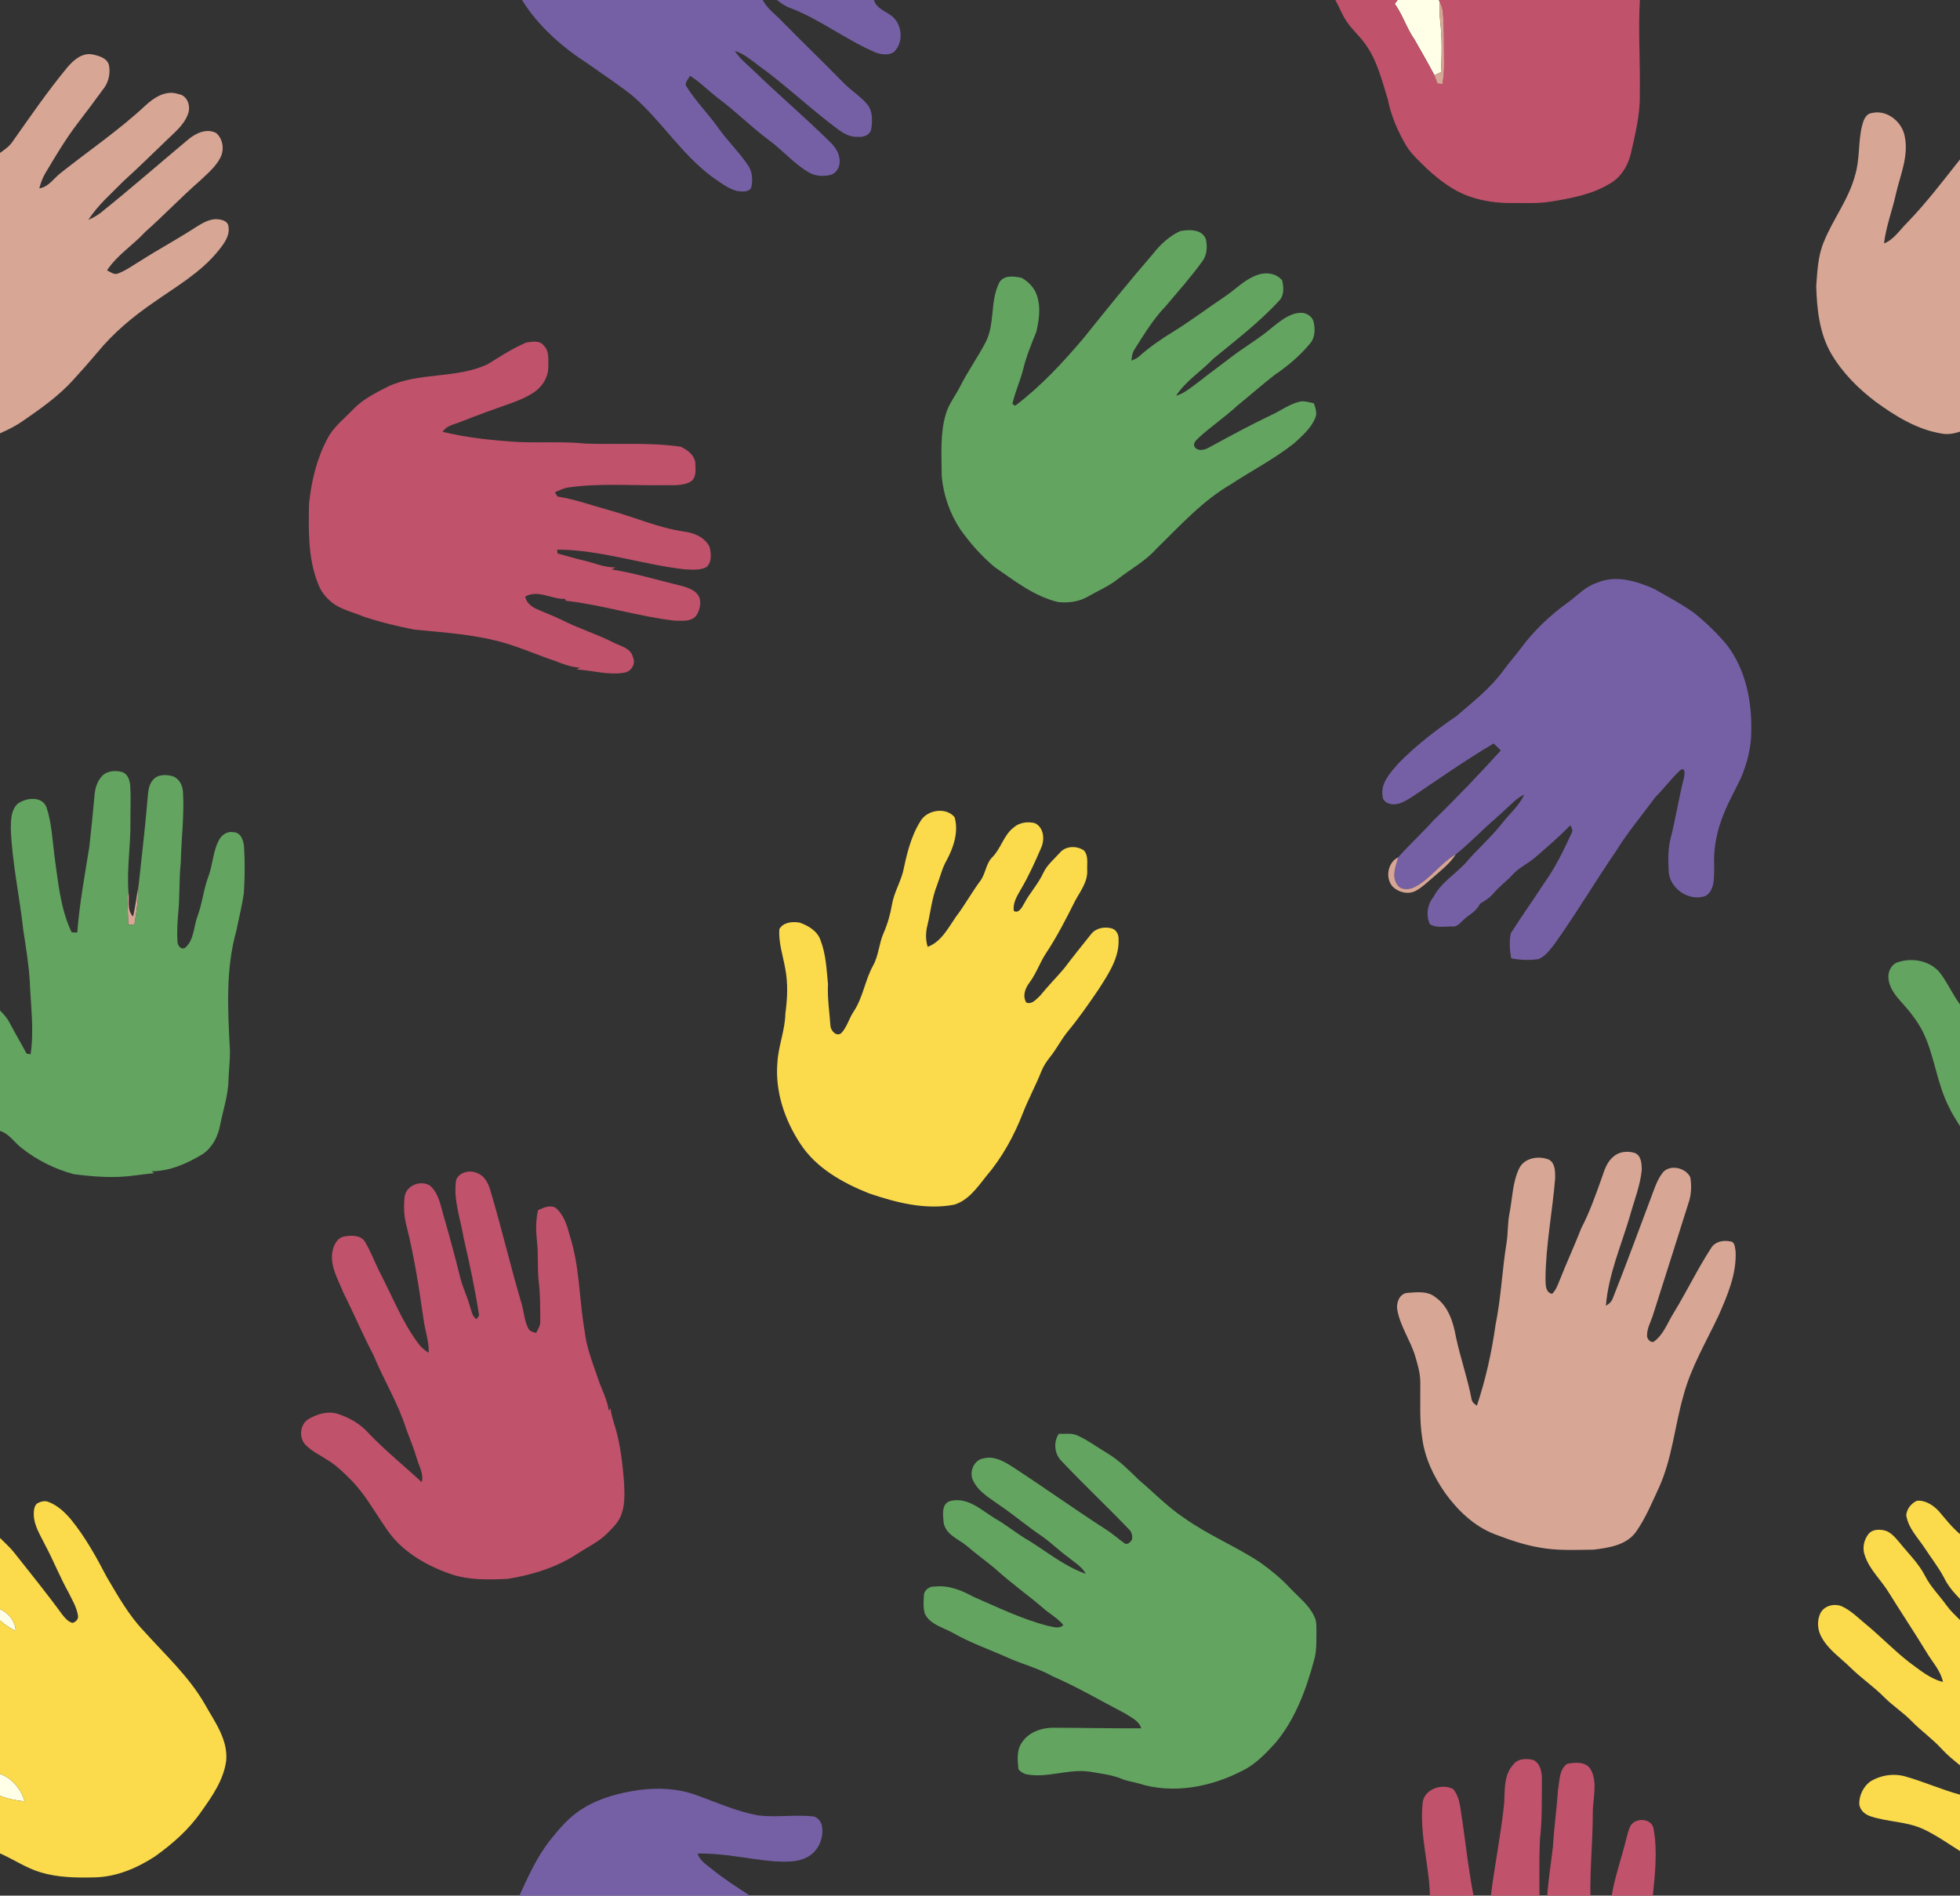 <?xml version="1.0" encoding="UTF-8" ?>
<!DOCTYPE svg PUBLIC "-//W3C//DTD SVG 1.1//EN" "http://www.w3.org/Graphics/SVG/1.1/DTD/svg11.dtd">
<svg width="1000pt" height="967pt" viewBox="0 0 1000 967" version="1.1" xmlns="http://www.w3.org/2000/svg">
<rect x="0" y="0" width="1000" height="967" fill="#333333" stroke="none"/>
<g id="#ffffe7ff">
<path fill="#ffffe7" opacity="1.00" d=" M 713.07 0.00 L 734.09 0.00 L 734.44 0.73 C 734.46 3.99 734.42 7.26 734.77 10.51 C 735.80 19.24 735.61 28.07 735.20 36.83 C 734.07 37.35 732.94 37.85 731.81 38.34 C 728.60 32.23 725.15 26.25 721.73 20.26 C 717.70 14.51 715.71 7.65 711.61 1.95 C 711.98 1.46 712.71 0.49 713.07 0.00 Z" />
<path fill="#ffffe7" opacity="1.00" d=" M 0.00 820.87 C 4.48 822.90 7.84 826.96 8.01 832.03 C 5.15 830.53 2.41 828.80 0.00 826.65 L 0.00 820.87 Z" />
<path fill="#ffffe7" opacity="1.00" d=" M 0.00 904.89 C 6.17 907.14 10.79 912.69 12.56 918.93 C 8.28 918.50 4.01 917.66 0.00 916.07 L 0.00 904.89 Z" />
</g>
<g id="#7560a5ff">
<path fill="#7560a5" opacity="1.00" d=" M 266.34 0.00 L 389.09 0.00 C 391.47 4.42 395.65 7.38 399.06 10.94 C 409.46 21.56 420.20 31.83 430.58 42.46 C 434.25 46.14 438.72 48.94 442.16 52.86 C 445.31 56.33 445.17 61.43 444.52 65.77 C 444.00 68.76 440.75 70.07 438.01 69.81 C 433.94 70.15 430.31 68.07 427.19 65.71 C 413.29 55.37 400.77 43.29 386.69 33.18 C 383.01 30.40 379.39 27.35 374.91 25.95 C 377.22 29.61 380.55 32.40 383.71 35.29 C 396.74 47.95 410.60 59.72 423.54 72.47 C 426.17 74.99 428.32 78.30 428.39 82.05 C 428.60 85.18 426.70 88.49 423.55 89.27 C 419.79 90.16 415.62 89.83 412.30 87.73 C 404.90 83.32 399.29 76.61 392.38 71.56 C 383.25 64.78 375.23 56.65 366.10 49.87 C 361.32 46.23 357.17 41.78 352.00 38.65 C 351.25 40.48 348.73 42.50 350.44 44.45 C 355.18 51.90 361.47 58.19 366.56 65.38 C 371.22 71.95 377.10 77.56 381.59 84.26 C 383.97 87.61 384.15 92.01 383.23 95.89 C 381.66 98.25 378.40 97.71 375.99 97.42 C 371.12 96.10 367.11 92.82 363.03 90.00 C 347.43 78.33 337.15 61.22 322.43 48.61 C 315.29 42.98 307.66 38.00 300.26 32.73 C 287.00 24.15 274.71 13.54 266.34 0.00 Z" />
<path fill="#7560a5" opacity="1.00" d=" M 396.35 0.00 L 445.91 0.00 C 447.21 4.85 452.78 5.82 455.97 9.04 C 460.54 13.67 460.87 22.32 455.82 26.72 C 453.21 28.29 449.80 27.81 447.03 26.90 C 431.41 20.33 417.95 9.42 401.98 3.62 C 399.91 2.73 398.18 1.27 396.35 0.00 Z" />
<path fill="#7560a5" opacity="1.00" d=" M 814.70 297.34 C 824.19 293.12 834.87 296.39 843.86 300.38 C 850.78 304.32 857.87 308.06 864.37 312.71 C 870.60 317.73 876.41 323.33 881.47 329.53 C 890.67 341.94 893.87 357.79 893.50 372.99 C 893.54 381.10 891.44 389.09 888.37 396.55 C 885.42 402.86 881.89 408.90 879.37 415.41 C 875.92 423.82 874.11 432.91 874.59 442.00 C 874.37 447.09 875.21 453.99 870.16 457.06 C 861.58 460.12 851.56 453.10 851.34 444.03 C 851.11 438.71 850.95 433.27 852.27 428.06 C 854.90 417.79 856.48 407.28 859.11 397.01 C 859.46 395.37 860.17 390.90 857.23 392.93 C 852.68 397.15 849.01 402.22 844.60 406.59 C 837.80 415.82 830.37 424.62 824.34 434.42 C 813.58 450.08 803.94 466.49 792.85 481.93 C 790.60 484.69 788.41 487.88 784.98 489.25 C 780.35 489.96 775.59 489.76 771.01 488.87 C 770.26 484.66 769.95 480.27 770.83 476.06 C 776.27 467.49 782.18 459.25 787.70 450.71 C 793.46 442.76 797.73 433.89 801.83 425.00 C 802.77 423.66 801.76 422.25 801.25 420.98 C 795.38 426.89 789.10 432.36 782.78 437.78 C 779.30 440.69 775.04 442.60 771.94 445.97 C 768.78 449.46 764.91 452.21 761.88 455.82 C 760.04 458.07 757.50 459.54 755.06 461.04 C 753.39 464.95 749.32 466.64 746.45 469.47 C 744.88 470.86 743.46 472.90 741.08 472.62 C 737.29 472.50 732.91 473.57 729.55 471.47 C 727.35 466.88 728.27 461.39 731.41 457.48 C 735.13 450.40 742.09 446.20 747.46 440.57 C 753.56 433.30 760.85 427.12 766.69 419.62 C 770.37 414.87 775.23 410.90 777.67 405.29 C 775.23 406.50 773.07 408.18 771.13 410.08 C 765.36 415.65 759.14 420.73 753.41 426.35 C 749.89 429.53 746.54 432.91 742.77 435.80 C 734.85 440.35 729.75 448.51 721.55 452.63 C 718.76 453.97 714.46 454.15 712.75 451.08 C 709.89 446.89 712.22 441.71 713.35 437.34 C 719.15 430.84 725.61 424.93 731.43 418.42 C 743.28 406.97 754.64 395.02 765.72 382.82 C 764.52 381.61 763.30 380.42 762.08 379.26 C 748.01 387.55 734.64 396.96 721.09 406.07 C 718.01 408.00 714.78 410.29 711.00 410.31 C 708.58 410.33 705.53 409.03 705.42 406.27 C 704.21 399.51 709.40 394.14 713.44 389.44 C 722.43 380.30 732.64 372.42 743.21 365.19 C 751.59 357.97 760.44 351.05 767.03 342.05 C 769.67 338.36 772.70 334.98 775.44 331.37 C 782.29 322.00 790.78 313.87 800.23 307.15 C 804.91 303.69 808.98 299.13 814.70 297.34 Z" />
<path fill="#7560a5" opacity="1.00" d=" M 297.41 922.54 C 306.07 917.09 316.17 914.61 326.19 913.10 C 335.66 911.89 345.47 912.30 354.54 915.49 C 365.29 919.27 375.76 924.15 387.07 926.11 C 396.26 927.20 405.55 925.62 414.75 926.58 C 417.04 926.85 418.67 928.92 419.25 931.03 C 420.71 937.41 417.46 944.66 411.53 947.55 C 406.44 950.14 400.53 949.74 395.00 949.52 C 381.96 948.40 369.04 945.26 355.91 945.54 C 357.07 949.26 360.54 951.28 363.38 953.62 C 369.41 958.58 376.06 962.69 382.55 967.00 L 265.01 967.00 C 269.42 957.39 273.77 947.62 280.29 939.20 C 285.26 932.97 290.48 926.68 297.41 922.54 Z" />
</g>
<g id="#c0526bff">
<path fill="#c0526b" opacity="1.00" d=" M 681.27 0.00 L 713.07 0.00 C 712.71 0.49 711.98 1.46 711.61 1.95 C 715.71 7.65 717.70 14.51 721.73 20.26 C 725.15 26.25 728.60 32.23 731.81 38.34 C 732.37 39.76 732.92 41.19 733.44 42.63 C 734.07 42.67 735.33 42.77 735.96 42.81 C 736.53 39.24 736.82 35.63 736.76 32.01 C 736.64 23.66 736.82 15.30 736.23 6.97 C 736.12 4.77 735.44 2.67 734.44 0.73 L 734.09 0.00 L 836.67 0.00 C 835.75 15.99 836.94 32.00 836.62 48.00 C 836.88 58.24 834.34 68.24 832.12 78.16 C 830.62 84.56 826.88 90.76 820.95 93.91 C 812.05 99.22 801.70 101.13 791.62 102.78 C 784.81 103.92 777.88 103.54 771.01 103.57 C 763.83 103.62 756.60 102.62 749.81 100.25 C 741.48 97.39 734.37 91.93 727.98 86.02 C 724.32 82.38 720.35 78.92 717.58 74.51 C 713.20 67.10 709.71 59.12 708.05 50.64 C 705.09 41.19 702.76 31.24 696.96 23.03 C 693.90 18.46 689.52 14.95 686.62 10.27 C 684.50 7.02 683.21 3.34 681.27 0.00 Z" />
<path fill="#c0526b" opacity="1.00" d=" M 268.45 174.75 C 271.46 174.24 275.49 173.53 277.56 176.41 C 280.33 179.22 279.69 183.47 279.74 187.05 C 279.83 192.13 276.96 196.92 272.88 199.80 C 269.02 202.51 264.61 204.33 260.18 205.90 C 251.82 208.81 243.49 211.85 235.25 215.09 C 231.96 216.49 227.86 216.99 225.84 220.31 C 238.69 223.37 251.85 224.76 265.00 225.51 C 276.34 225.92 287.71 225.15 299.01 226.30 C 315.11 226.84 331.32 225.57 347.31 227.88 C 350.92 229.53 354.90 232.58 354.78 236.97 C 354.93 240.11 355.28 244.16 351.99 245.89 C 347.36 248.23 341.98 247.32 336.99 247.52 C 321.15 247.70 305.20 246.42 289.46 248.75 C 287.23 249.19 285.18 250.21 283.12 251.10 C 283.55 251.82 283.98 252.55 284.40 253.28 C 293.46 254.72 302.09 257.87 310.91 260.28 C 323.64 263.78 335.82 269.24 348.97 271.16 C 354.09 271.79 359.75 274.11 362.03 279.06 C 362.87 282.40 363.32 286.91 360.34 289.36 C 356.84 291.11 352.75 290.51 348.99 290.41 C 327.30 287.87 306.23 280.44 284.27 280.38 C 284.32 280.87 284.41 281.84 284.46 282.32 C 288.99 283.55 293.48 284.94 298.07 285.99 C 303.37 287.22 308.50 289.57 314.05 289.44 C 313.37 289.79 312.69 290.14 312.02 290.49 C 323.99 292.35 335.60 296.00 347.39 298.77 C 351.28 299.87 356.36 301.44 357.16 306.05 C 357.51 308.82 356.76 311.82 355.17 314.12 C 352.45 317.38 347.73 316.62 343.97 316.59 C 325.36 314.39 307.36 308.59 288.74 306.47 C 288.63 306.23 288.41 305.75 288.30 305.51 C 281.50 305.78 274.41 300.58 267.97 304.34 C 268.50 307.27 270.89 309.33 273.48 310.52 C 277.64 312.45 281.97 313.98 286.10 315.99 C 294.62 320.41 303.85 323.18 312.43 327.50 C 316.19 329.58 321.84 330.39 322.95 335.27 C 324.43 338.48 322.28 342.30 318.93 343.07 C 310.64 344.65 302.45 342.00 294.22 341.51 C 294.75 341.18 295.30 340.86 295.85 340.56 C 291.35 340.35 287.13 338.72 283.00 337.09 C 274.80 334.36 266.88 330.86 258.62 328.34 C 243.31 323.68 227.27 322.73 211.44 321.19 C 202.64 319.48 193.88 317.35 185.38 314.50 C 179.25 311.90 172.16 310.63 167.42 305.57 C 165.10 303.39 163.34 300.67 162.24 297.68 C 157.11 284.79 157.41 270.62 157.67 256.99 C 158.85 245.54 161.57 234.04 167.02 223.83 C 170.04 217.86 175.48 213.75 180.00 209.00 C 185.00 203.69 191.63 200.44 198.02 197.14 C 214.08 189.71 232.86 193.34 248.85 185.76 C 255.22 181.83 261.54 177.69 268.45 174.75 Z" />
<path fill="#c0526b" opacity="1.00" d=" M 232.70 602.03 C 234.16 597.89 239.80 596.69 243.50 598.42 C 247.19 599.78 249.10 603.55 250.13 607.10 C 255.93 626.41 260.46 646.08 266.23 665.41 C 267.34 669.45 267.56 673.80 269.49 677.58 C 270.22 679.21 272.00 679.55 273.55 679.95 C 274.46 678.07 275.76 676.22 275.64 674.04 C 275.59 667.08 275.69 660.09 274.78 653.18 C 274.14 646.47 274.74 639.70 273.94 633.00 C 273.38 627.79 273.33 622.49 274.51 617.36 C 277.27 616.06 280.74 614.40 283.62 616.26 C 287.61 619.69 289.29 624.90 290.55 629.84 C 295.79 645.74 295.44 662.69 298.29 679.04 C 299.18 687.36 302.39 695.19 305.04 703.07 C 306.84 708.64 309.85 713.84 310.62 719.72 C 310.88 719.24 311.14 718.77 311.40 718.30 C 311.93 721.62 312.86 724.86 313.89 728.06 C 316.57 737.14 317.62 746.59 318.39 755.99 C 318.57 761.40 319.02 767.00 317.17 772.19 C 315.94 776.17 312.84 779.13 310.00 782.02 C 305.63 786.57 299.76 789.12 294.60 792.60 C 283.97 799.59 271.50 803.43 259.03 805.42 C 249.00 805.92 238.69 806.14 229.10 802.68 C 216.49 798.16 204.15 790.83 196.77 779.32 C 190.89 770.90 185.96 761.69 178.56 754.44 C 175.07 750.93 171.47 747.46 167.23 744.86 C 163.40 742.36 159.11 740.41 155.90 737.07 C 152.22 733.34 153.08 726.11 157.82 723.67 C 162.19 721.18 167.57 719.63 172.52 721.32 C 178.36 723.20 183.88 726.40 187.98 731.02 C 196.48 739.99 206.14 747.68 215.16 756.08 C 216.31 751.96 213.84 748.18 212.78 744.35 C 211.23 739.14 209.21 734.11 207.27 729.06 C 203.17 715.85 195.80 704.03 190.55 691.30 C 185.01 680.71 180.35 669.69 175.00 659.00 C 172.44 652.60 168.53 646.14 169.51 638.96 C 170.07 635.44 171.97 631.25 175.94 630.70 C 179.47 630.09 184.22 630.06 186.27 633.58 C 189.15 638.38 191.11 643.67 193.59 648.68 C 199.95 660.84 204.93 673.84 213.13 684.96 C 214.59 687.05 216.50 688.80 218.72 690.08 C 218.97 684.25 216.80 678.74 216.09 673.03 C 213.83 657.16 211.40 641.30 207.50 625.73 C 206.07 620.69 205.85 615.36 206.49 610.18 C 207.48 604.61 214.60 601.93 219.30 604.75 C 224.13 608.95 224.86 615.59 226.66 621.36 C 229.43 631.00 232.06 640.68 234.49 650.42 C 235.70 656.12 238.45 661.32 239.93 666.94 C 240.65 669.06 240.99 671.63 243.08 672.91 C 243.42 672.46 244.11 671.56 244.45 671.12 C 242.41 657.84 239.62 644.68 236.58 631.60 C 234.99 621.80 231.18 612.08 232.70 602.03 Z" />
<path fill="#c0526b" opacity="1.00" d=" M 772.11 900.12 C 774.47 897.00 778.83 896.93 782.30 897.82 C 786.00 899.60 786.76 904.23 786.69 907.94 C 786.57 917.96 786.91 928.01 785.70 937.98 C 785.24 947.64 785.40 957.33 785.45 967.00 L 760.64 967.00 C 762.60 951.31 765.79 935.78 767.43 920.05 C 767.82 913.28 767.13 905.49 772.11 900.12 Z" />
<path fill="#c0526b" opacity="1.00" d=" M 799.55 899.76 C 803.75 898.98 809.56 898.48 811.81 903.06 C 815.22 909.89 812.59 917.69 812.64 924.95 C 812.68 938.98 811.17 952.96 811.44 967.00 L 789.42 967.00 C 789.98 958.58 791.38 950.26 792.33 941.88 C 792.89 932.18 794.27 922.54 794.93 912.85 C 795.74 908.41 795.46 902.65 799.55 899.76 Z" />
<path fill="#c0526b" opacity="1.00" d=" M 725.81 919.92 C 726.30 912.76 735.61 909.56 741.36 912.63 C 745.21 917.11 745.03 923.43 746.13 928.94 C 747.89 941.65 749.37 954.39 751.78 967.00 L 729.57 967.00 C 729.13 951.25 724.23 935.73 725.81 919.92 Z" />
<path fill="#c0526b" opacity="1.00" d=" M 832.10 931.08 C 834.94 926.97 843.08 927.62 843.71 933.20 C 845.69 944.36 844.43 955.80 843.29 967.00 L 822.28 967.00 C 823.96 957.17 827.36 947.77 829.72 938.11 C 830.37 935.72 830.85 933.24 832.10 931.08 Z" />
</g>
<g id="#d7a695ff">
<path fill="#d7a695" opacity="1.00" d=" M 734.44 0.73 C 735.44 2.67 736.12 4.77 736.23 6.97 C 736.82 15.30 736.64 23.66 736.76 32.01 C 736.82 35.63 736.53 39.24 735.96 42.81 C 735.33 42.77 734.07 42.67 733.44 42.63 C 732.92 41.19 732.37 39.76 731.81 38.34 C 732.94 37.85 734.07 37.35 735.20 36.83 C 735.61 28.07 735.80 19.24 734.77 10.51 C 734.42 7.26 734.46 3.99 734.44 0.73 Z" />
<path fill="#d7a695" opacity="1.00" d=" M 34.36 34.37 C 37.50 30.63 42.00 26.73 47.27 27.78 C 50.44 28.47 54.73 29.62 55.59 33.24 C 56.44 37.57 55.38 42.16 52.57 45.59 C 48.36 51.35 44.10 57.08 39.74 62.74 C 33.54 70.81 28.35 79.59 23.15 88.32 C 21.70 90.73 20.76 93.39 20.05 96.09 C 24.88 95.37 27.45 90.87 31.08 88.14 C 45.40 76.80 60.57 66.49 73.98 54.03 C 78.46 49.78 84.63 45.76 91.05 47.99 C 95.63 48.65 97.42 54.09 95.97 58.01 C 93.97 63.76 88.96 67.63 84.76 71.76 C 77.61 78.61 70.57 85.58 63.22 92.21 C 56.95 98.63 49.94 104.53 45.10 112.17 C 47.33 111.13 49.54 110.00 51.48 108.45 C 66.41 96.45 80.87 83.86 95.55 71.55 C 99.46 68.15 105.11 65.23 110.23 67.82 C 113.78 70.76 114.54 76.34 112.46 80.37 C 110.07 85.10 105.87 88.52 102.11 92.12 C 92.51 100.49 83.74 109.75 74.20 118.20 C 67.93 125.03 59.75 130.08 54.61 137.91 C 56.39 138.73 58.29 140.46 60.36 139.46 C 64.51 137.87 68.11 135.16 71.91 132.91 C 81.12 127.02 90.77 121.85 99.94 115.89 C 103.50 113.65 107.51 111.20 111.91 111.95 C 113.88 112.21 116.30 113.13 116.54 115.40 C 117.48 120.34 114.09 124.59 111.18 128.17 C 102.24 139.18 89.74 146.25 78.32 154.32 C 67.79 161.54 57.85 169.82 49.74 179.74 C 45.78 184.43 41.71 189.04 37.57 193.57 C 30.09 201.90 20.88 208.41 11.71 214.71 C 8.07 217.27 4.08 219.27 0.00 221.04 L 0.00 78.02 C 2.29 76.34 4.73 74.74 6.34 72.34 C 15.42 59.49 24.32 46.49 34.36 34.37 Z" />
<path fill="#d7a695" opacity="1.00" d=" M 954.81 57.70 C 962.43 55.76 970.19 61.77 971.72 69.18 C 974.06 79.46 969.44 89.41 967.23 99.27 C 965.38 107.61 962.22 115.67 961.24 124.19 C 966.25 122.21 969.15 117.47 972.83 113.82 C 982.69 103.68 991.24 92.39 1000.00 81.32 L 1000.00 220.19 C 997.13 221.12 994.09 221.76 991.08 221.24 C 978.38 219.32 967.21 212.40 957.00 204.98 C 948.14 198.27 940.06 190.21 934.39 180.60 C 928.28 170.15 926.99 157.84 926.64 145.99 C 927.20 138.41 927.52 130.60 930.48 123.49 C 935.16 111.79 943.30 101.62 946.49 89.30 C 949.00 81.09 947.97 72.34 950.05 64.06 C 950.73 61.48 951.75 58.23 954.81 57.70 Z" />
<path fill="#d7a695" opacity="1.00" d=" M 721.55 452.63 C 729.75 448.51 734.85 440.35 742.77 435.80 C 739.70 440.64 735.07 444.11 730.84 447.86 C 728.11 450.14 725.54 452.69 722.38 454.40 C 718.59 456.48 713.64 455.29 710.63 452.38 C 706.59 448.02 707.95 439.98 713.35 437.34 C 712.22 441.71 709.89 446.89 712.75 451.08 C 714.46 454.15 718.76 453.97 721.55 452.63 Z" />
<path fill="#d7a695" opacity="1.00" d=" M 67.91 467.57 C 69.08 462.37 69.72 457.07 70.70 451.84 C 70.53 458.48 69.67 465.07 68.57 471.62 C 67.52 471.66 66.47 471.71 65.42 471.77 C 65.41 466.03 64.67 460.26 65.51 454.56 C 66.25 458.92 64.42 464.04 67.91 467.57 Z" />
<path fill="#d7a695" opacity="1.00" d=" M 823.11 590.12 C 825.94 587.45 830.24 587.04 833.85 588.08 C 837.40 589.28 837.66 593.74 837.61 596.91 C 836.88 604.79 833.81 612.21 831.74 619.81 C 827.27 635.13 820.63 650.02 819.33 666.09 C 820.96 665.19 822.37 663.91 822.94 662.08 C 829.63 645.25 835.84 628.23 842.23 611.28 C 843.86 607.05 845.16 602.61 847.82 598.87 C 851.13 593.67 859.79 595.34 862.37 600.47 C 863.06 604.30 862.95 608.33 861.97 612.12 C 855.90 631.59 849.63 650.99 843.48 670.44 C 842.37 674.18 840.10 677.76 840.34 681.78 C 840.53 683.32 842.54 685.49 844.13 684.16 C 848.85 680.56 850.81 674.72 853.86 669.84 C 860.48 659.03 865.97 647.53 872.87 636.90 C 874.85 633.40 879.10 632.49 882.80 633.29 C 885.27 633.41 885.14 636.57 885.52 638.40 C 886.06 649.86 881.41 660.67 876.90 670.95 C 870.58 684.44 862.76 697.37 858.92 711.88 C 854.45 727.36 853.19 743.76 846.53 758.58 C 842.90 766.41 839.59 774.52 834.58 781.59 C 829.60 788.32 820.75 789.58 813.03 790.53 C 803.76 790.61 794.39 791.15 785.24 789.39 C 777.39 788.05 769.83 785.41 762.42 782.57 C 752.06 778.53 743.78 770.55 737.34 761.68 C 731.49 753.24 726.87 743.69 725.59 733.41 C 724.12 723.98 724.76 714.44 724.63 704.95 C 724.61 700.46 723.31 696.12 722.06 691.86 C 719.59 683.67 714.31 676.50 712.87 667.98 C 712.32 664.44 714.10 659.79 718.17 659.52 C 722.89 659.20 728.33 658.46 732.29 661.69 C 738.96 666.30 741.49 674.50 742.84 682.11 C 745.09 692.71 748.75 702.95 750.77 713.60 C 750.93 715.23 752.25 716.22 753.51 717.08 C 758.03 703.67 761.06 689.79 763.04 675.80 C 765.88 661.93 766.39 647.75 768.68 633.80 C 769.46 628.87 769.15 623.84 770.15 618.94 C 771.65 611.29 771.66 603.17 775.09 596.02 C 777.76 590.54 785.23 589.40 790.40 591.62 C 793.54 593.51 793.45 597.77 793.45 601.00 C 792.09 618.03 788.69 634.89 788.53 652.01 C 788.60 654.85 788.25 659.28 791.89 660.03 C 793.92 658.10 794.79 655.37 795.84 652.87 C 799.33 644.02 803.33 635.39 806.78 626.53 C 811.03 618.40 814.06 609.73 817.14 601.11 C 818.52 597.18 819.70 592.83 823.11 590.12 Z" />
</g>
<g id="#63a460ff">
<path fill="#63a460" opacity="1.00" d=" M 588.36 129.37 C 592.06 124.65 596.62 120.44 602.10 117.90 C 606.60 116.99 613.39 116.81 615.25 122.08 C 616.09 125.91 615.82 130.24 613.34 133.44 C 607.65 141.29 601.21 148.55 594.96 155.95 C 588.59 162.50 583.85 170.34 578.98 178.00 C 577.74 179.75 577.43 181.88 577.27 183.96 C 578.55 183.43 579.90 182.93 580.96 181.99 C 586.48 177.06 592.59 172.85 598.91 169.01 C 607.88 163.41 616.34 157.04 625.12 151.15 C 630.53 147.49 635.17 142.46 641.48 140.28 C 645.75 138.67 651.23 139.34 654.19 143.08 C 654.91 146.33 655.28 150.32 652.95 153.04 C 642.74 164.23 630.65 173.44 618.99 183.03 C 612.81 189.45 604.98 194.33 600.03 201.89 C 604.31 200.68 607.66 197.63 611.20 195.10 C 616.95 190.55 622.88 186.26 628.69 181.79 C 635.34 176.72 642.68 172.56 649.02 167.06 C 653.18 163.84 657.51 160.06 662.99 159.61 C 666.05 159.25 669.31 161.03 670.20 164.08 C 671.05 167.83 671.03 172.22 668.37 175.28 C 663.19 181.52 656.92 186.81 650.21 191.34 C 643.68 196.42 637.50 201.93 631.06 207.13 C 624.82 212.93 617.68 217.65 611.44 223.44 C 610.15 224.65 608.33 226.43 609.70 228.27 C 611.70 230.49 614.89 229.41 617.10 228.14 C 627.53 222.46 637.97 216.77 648.70 211.69 C 653.51 209.49 657.83 206.12 663.06 204.91 C 665.50 204.29 667.93 205.32 670.34 205.71 C 671.07 208.00 672.08 210.48 671.16 212.89 C 669.05 218.37 664.41 222.32 660.20 226.20 C 650.16 234.14 638.70 240.01 628.03 247.04 C 613.37 255.53 601.97 268.29 589.95 279.99 C 584.39 286.26 576.90 290.25 570.36 295.37 C 565.76 299.06 560.26 301.30 555.19 304.26 C 550.65 306.96 545.12 307.67 539.94 307.14 C 527.71 304.29 517.72 296.30 507.58 289.37 C 500.87 283.79 495.03 277.21 489.99 270.10 C 484.62 262.05 481.35 252.59 480.47 242.98 C 480.44 232.41 479.50 221.56 482.55 211.29 C 483.93 206.32 487.20 202.26 489.55 197.76 C 493.56 189.64 498.90 182.27 503.06 174.23 C 507.59 164.94 505.18 153.91 509.62 144.61 C 511.70 140.08 517.38 140.88 521.37 141.77 C 524.82 143.82 527.87 146.91 529.07 150.83 C 531.10 156.78 530.12 163.22 528.77 169.20 C 526.22 175.43 523.67 181.70 522.05 188.26 C 520.57 194.28 517.89 199.95 516.53 206.00 C 516.88 206.25 517.57 206.75 517.92 207.00 C 530.97 197.15 542.13 185.10 552.68 172.69 C 564.39 158.10 576.13 143.53 588.36 129.37 Z" />
<path fill="#63a460" opacity="1.00" d=" M 51.54 396.51 C 53.97 393.26 58.64 392.78 62.29 393.83 C 65.25 394.79 66.25 398.12 66.45 400.92 C 66.83 406.93 66.50 412.97 66.54 418.99 C 66.74 430.87 64.69 442.68 65.51 454.56 C 64.67 460.26 65.41 466.03 65.42 471.77 C 66.47 471.71 67.52 471.66 68.57 471.62 C 69.67 465.07 70.53 458.48 70.70 451.84 C 72.23 437.56 73.94 423.30 75.15 408.99 C 75.62 405.25 75.30 400.97 77.98 397.96 C 80.30 394.95 84.60 395.03 87.93 395.92 C 91.35 396.97 93.15 400.56 93.36 403.94 C 94.08 415.97 92.48 427.96 92.23 439.98 C 91.26 448.96 91.85 458.02 90.81 466.99 C 90.51 471.33 90.25 475.70 90.53 480.04 C 90.49 482.13 92.18 484.78 94.48 483.46 C 99.04 479.49 98.74 472.93 100.69 467.64 C 103.23 460.86 103.84 453.54 106.44 446.78 C 108.58 440.89 108.68 434.37 111.61 428.76 C 112.97 426.03 115.81 423.91 118.99 424.53 C 122.92 424.50 124.30 428.87 124.51 432.08 C 125.01 439.99 124.93 447.95 124.39 455.85 C 123.46 462.16 121.87 468.37 120.63 474.63 C 114.98 494.57 116.25 515.55 117.32 536.00 C 117.41 541.03 116.71 546.02 116.58 551.05 C 116.39 558.90 113.77 566.38 112.29 574.03 C 111.21 579.65 108.42 585.27 103.62 588.59 C 95.67 593.48 86.83 597.44 77.32 597.51 C 77.77 597.82 78.22 598.14 78.66 598.47 C 75.42 598.75 72.19 599.21 68.95 599.61 C 58.57 601.11 47.99 600.32 37.63 598.97 C 28.07 596.41 18.96 591.89 11.18 585.76 C 7.37 582.90 4.76 578.35 0.00 576.91 L 0.00 515.41 C 1.88 517.42 3.81 519.45 5.02 521.97 C 7.71 527.21 10.84 532.21 13.53 537.46 C 14.05 537.55 15.09 537.73 15.61 537.82 C 17.45 525.58 15.70 513.26 15.21 501.00 C 14.72 492.06 13.21 483.24 11.87 474.40 C 10.01 457.23 6.19 440.29 5.52 423.00 C 5.55 418.58 5.51 413.30 8.98 410.05 C 13.23 406.85 21.67 405.90 23.78 412.01 C 26.36 419.82 26.69 428.13 27.74 436.24 C 29.63 449.54 30.69 463.29 36.55 475.60 C 37.50 475.63 38.46 475.67 39.42 475.71 C 40.54 461.04 43.24 446.56 45.57 432.04 C 46.54 423.36 47.43 414.67 48.20 405.97 C 48.47 402.59 49.31 399.14 51.54 396.51 Z" />
<path fill="#63a460" opacity="1.00" d=" M 968.50 490.78 C 975.78 488.42 984.79 490.11 989.76 496.22 C 993.65 501.28 996.19 507.24 1000.00 512.37 L 1000.00 574.50 C 998.01 571.23 995.86 568.05 994.29 564.56 C 988.05 552.37 987.01 538.31 980.92 526.07 C 978.05 520.53 974.12 515.64 969.95 511.04 C 966.89 507.65 963.83 503.74 963.50 499.01 C 963.12 495.60 965.06 491.75 968.50 490.78 Z" />
<path fill="#63a460" opacity="1.00" d=" M 540.19 731.44 C 543.39 731.56 546.82 730.90 549.83 732.33 C 555.32 734.86 560.18 738.50 565.35 741.59 C 571.27 745.16 576.13 750.14 581.04 754.94 C 588.66 761.35 595.58 768.62 603.90 774.18 C 616.23 782.99 630.38 788.76 643.01 797.08 C 648.37 800.95 653.54 805.12 658.05 809.97 C 662.37 814.61 667.71 818.55 670.48 824.43 C 671.89 827.05 671.59 830.12 671.66 833.00 C 671.57 837.58 671.81 842.25 670.50 846.69 C 666.48 861.71 660.95 876.84 650.88 888.93 C 645.95 894.33 640.83 899.82 634.19 903.12 C 617.98 911.63 598.38 915.42 580.64 909.70 C 577.93 908.92 575.11 908.59 572.50 907.53 C 567.28 905.31 561.57 904.75 556.04 903.79 C 545.04 902.13 534.17 907.36 523.21 905.02 C 521.83 904.50 520.51 903.72 519.61 902.55 C 519.16 897.87 518.57 892.52 521.62 888.54 C 525.24 883.36 531.91 881.20 538.01 881.37 C 552.75 881.40 567.49 881.74 582.24 881.64 C 581.14 877.77 577.10 876.13 574.03 874.09 C 561.69 867.66 549.67 860.57 536.88 855.04 C 529.70 850.98 521.64 848.98 514.16 845.61 C 504.82 841.43 495.09 838.08 486.18 832.99 C 481.22 830.17 474.66 828.79 471.89 823.29 C 470.95 820.31 471.20 817.08 471.37 814.01 C 471.35 811.15 474.25 809.11 476.96 809.34 C 483.88 808.57 490.52 811.18 496.46 814.47 C 508.91 819.89 521.21 825.87 534.39 829.34 C 537.08 829.79 540.21 831.19 542.52 828.99 C 539.62 825.37 535.36 823.20 531.96 820.11 C 524.03 813.32 515.45 807.31 507.77 800.24 C 503.04 796.30 498.03 792.73 493.38 788.70 C 489.10 785.10 482.55 782.97 481.45 776.77 C 481.14 772.95 480.09 766.95 484.99 765.66 C 493.77 763.59 500.62 770.28 507.47 774.50 C 513.62 777.92 518.95 782.59 525.11 786.01 C 534.54 791.90 543.37 799.16 553.99 802.86 C 551.94 799.05 548.05 796.92 544.83 794.25 C 540.22 790.89 536.16 786.85 531.48 783.58 C 524.35 778.78 517.78 773.20 510.69 768.32 C 505.56 764.56 499.42 761.36 496.54 755.39 C 494.21 751.08 496.89 744.56 501.96 743.94 C 506.77 742.69 511.50 745.10 515.49 747.56 C 531.84 758.14 547.65 769.52 564.02 780.07 C 567.44 782.17 570.39 784.90 573.66 787.22 C 575.18 788.34 576.66 786.69 577.49 785.52 C 578.00 783.54 577.38 781.44 575.91 780.05 C 564.67 768.33 552.81 757.21 541.68 745.40 C 537.97 741.79 537.32 735.74 540.19 731.44 Z" />
</g>
<g id="#fbdb4bff">
<path fill="#fbdb4b" opacity="1.00" d=" M 469.72 418.74 C 473.11 413.04 482.81 411.60 487.06 416.92 C 489.17 424.35 486.51 432.32 482.96 438.91 C 480.62 442.92 479.66 447.51 477.99 451.80 C 475.45 458.27 474.80 465.24 473.19 471.96 C 472.26 475.58 472.15 479.42 473.32 483.00 C 480.19 480.49 483.75 473.41 487.69 467.72 C 492.21 461.81 495.77 455.25 500.21 449.28 C 502.90 445.61 502.98 440.59 506.27 437.29 C 510.75 432.83 512.04 426.05 517.16 422.15 C 520.03 419.55 524.24 419.01 527.90 419.88 C 532.55 421.95 533.11 428.15 531.26 432.35 C 528.12 439.65 524.84 446.94 520.78 453.79 C 518.91 457.11 516.58 460.74 517.29 464.73 C 519.67 466.08 521.30 463.03 522.30 461.33 C 525.17 455.70 529.66 451.08 532.29 445.31 C 534.22 441.14 537.90 438.22 540.89 434.84 C 543.86 431.42 549.56 431.36 553.09 433.90 C 555.46 436.66 554.51 440.69 554.70 444.04 C 554.97 449.94 551.13 454.69 548.50 459.61 C 543.90 468.80 539.20 477.98 533.50 486.54 C 530.45 491.28 528.63 496.71 525.24 501.25 C 523.04 504.09 521.57 508.07 523.61 511.42 C 526.49 512.64 528.89 509.55 530.79 507.80 C 534.66 503.01 539.01 498.65 542.98 493.95 C 547.41 488.07 552.04 482.35 556.62 476.60 C 559.12 473.34 563.60 472.58 567.39 473.65 C 569.61 474.43 570.82 476.80 570.70 479.08 C 571.13 488.64 565.49 496.88 560.58 504.59 C 555.62 511.89 550.58 519.16 544.95 525.98 C 541.58 530.05 539.21 534.82 535.94 538.96 C 534.13 541.25 532.44 543.66 531.36 546.39 C 528.48 553.68 524.70 560.57 521.85 567.88 C 517.35 579.51 511.22 590.60 503.10 600.12 C 498.58 605.77 494.07 612.40 486.76 614.56 C 472.05 617.32 457.17 613.47 443.28 608.74 C 429.92 603.38 416.49 595.93 408.41 583.58 C 400.33 571.42 395.37 556.68 396.64 541.97 C 397.13 533.50 400.56 525.50 400.70 517.00 C 401.75 509.39 402.10 501.59 400.62 494.02 C 399.43 487.40 397.18 480.81 397.61 474.02 C 399.56 470.40 404.36 470.01 407.99 470.66 C 412.40 472.21 417.01 474.90 418.61 479.57 C 421.39 486.69 421.71 494.46 422.44 501.98 C 422.09 509.23 423.21 516.39 423.72 523.59 C 424.10 525.94 426.66 528.88 429.14 527.11 C 432.22 523.97 433.17 519.39 435.67 515.82 C 440.33 508.68 441.35 499.97 445.45 492.57 C 448.31 487.44 448.42 481.37 450.79 476.04 C 452.84 471.34 454.25 466.40 455.11 461.34 C 456.09 455.60 459.13 450.52 460.67 444.96 C 462.60 435.93 464.69 426.62 469.72 418.74 Z" />
<path fill="#fbdb4b" opacity="1.00" d=" M 18.93 766.95 C 20.66 766.01 22.81 765.35 24.71 766.17 C 29.26 767.88 32.95 771.29 36.06 774.94 C 43.46 783.96 49.11 794.23 54.49 804.53 C 60.11 814.00 65.54 823.78 73.18 831.81 C 84.07 843.97 96.36 855.13 104.56 869.43 C 109.52 878.31 116.33 887.32 115.42 898.06 C 114.14 908.01 108.16 916.49 102.46 924.46 C 96.23 933.44 87.87 940.71 79.03 947.04 C 69.80 953.06 59.14 957.55 47.97 957.71 C 38.90 957.92 29.63 957.79 20.86 955.17 C 13.44 953.01 7.03 948.53 0.00 945.47 L 0.00 916.07 C 4.01 917.66 8.28 918.50 12.56 918.93 C 10.79 912.69 6.17 907.14 0.00 904.89 L 0.00 826.65 C 2.41 828.80 5.15 830.53 8.01 832.03 C 7.84 826.96 4.48 822.90 0.00 820.87 L 0.00 784.56 C 2.40 786.97 4.97 789.23 7.12 791.89 C 15.36 802.33 23.77 812.66 31.60 823.42 C 33.05 825.23 34.61 827.26 36.97 827.89 C 38.69 827.46 40.16 825.91 39.77 824.05 C 39.08 819.73 36.70 815.94 34.82 812.08 C 30.45 804.26 27.21 795.89 22.95 788.01 C 20.62 783.18 17.43 778.43 17.24 772.91 C 17.25 770.85 17.25 768.41 18.93 766.95 Z" />
<path fill="#fbdb4b" opacity="1.00" d=" M 972.58 772.96 C 972.78 769.78 975.17 766.80 978.08 765.57 C 982.38 765.21 986.33 767.86 989.18 770.87 C 992.62 774.92 995.90 779.15 1000.00 782.60 L 1000.00 815.67 C 996.85 812.44 993.88 809.00 991.91 804.92 C 989.11 799.59 985.35 794.86 982.08 789.82 C 978.55 784.45 973.58 779.57 972.58 772.96 Z" />
<path fill="#fbdb4b" opacity="1.00" d=" M 953.41 782.42 C 955.30 780.17 958.59 780.12 961.25 780.65 C 964.68 781.41 966.94 784.35 969.13 786.87 C 973.62 792.45 978.90 797.49 982.19 803.95 C 985.03 809.50 989.50 813.92 993.12 818.94 C 995.11 821.69 997.60 824.02 1000.00 826.41 L 1000.00 900.54 C 996.79 897.91 993.53 895.33 990.74 892.26 C 985.97 887.00 980.08 882.94 975.16 877.85 C 970.85 873.44 965.60 870.11 961.27 865.73 C 955.93 860.36 949.62 856.09 944.23 850.77 C 939.20 845.81 933.05 841.76 929.53 835.48 C 927.26 831.70 926.86 826.74 928.84 822.78 C 931.00 818.84 936.47 817.70 940.32 819.72 C 944.60 821.86 948.03 825.29 951.68 828.32 C 959.36 834.60 966.20 841.85 974.05 847.93 C 979.42 851.85 984.69 856.39 991.31 858.00 C 990.12 852.24 985.93 847.91 983.01 843.00 C 976.73 832.68 970.02 822.63 963.65 812.37 C 959.77 805.99 953.88 800.79 951.47 793.58 C 950.03 789.85 950.92 785.47 953.41 782.42 Z" />
<path fill="#fbdb4b" opacity="1.00" d=" M 953.94 908.98 C 959.40 905.51 966.36 904.41 972.58 906.36 C 981.84 909.02 990.69 912.96 1000.00 915.51 L 1000.00 944.27 C 993.98 940.48 988.12 936.36 981.70 933.28 C 973.14 929.13 963.32 929.53 954.40 926.56 C 951.46 925.66 948.70 923.24 948.61 919.99 C 948.59 915.80 950.66 911.58 953.94 908.98 Z" />
</g>
</svg>
